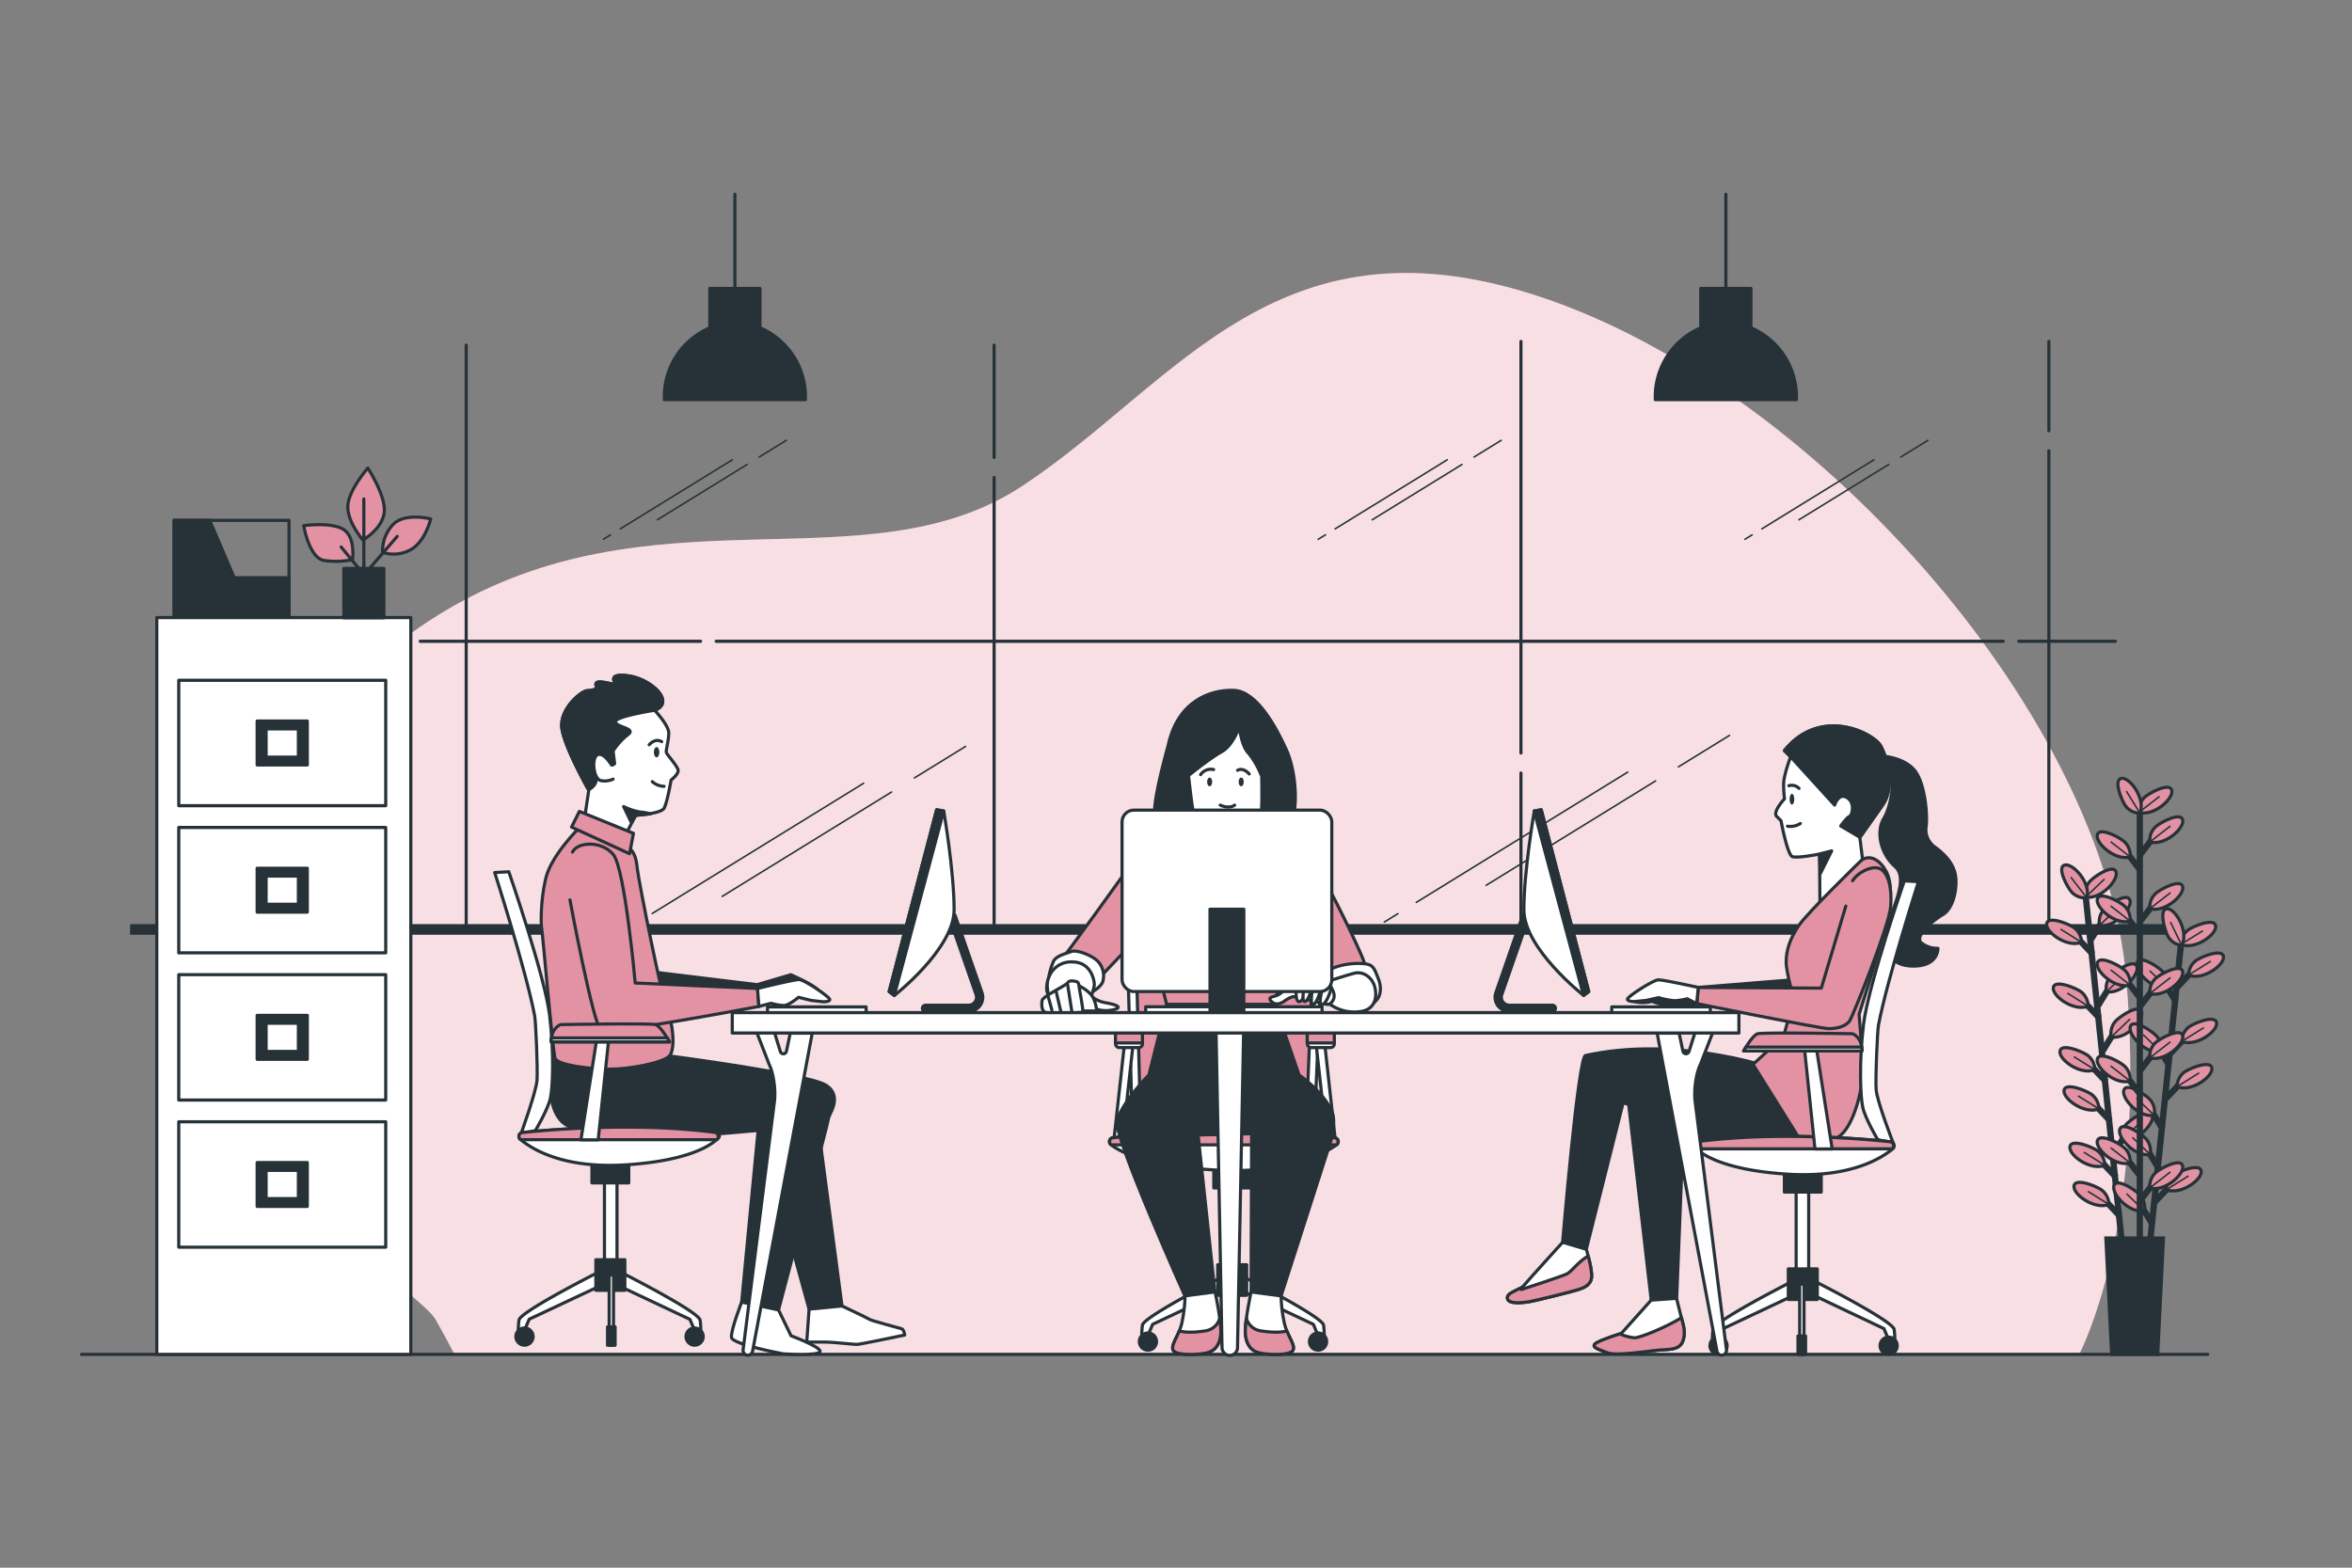 <svg xmlns="http://www.w3.org/2000/svg" viewBox="0 0 750 500"><rect x="0" y="0" width="750" height="500" fill="#808080" stroke="none"/><g id="freepik--background-simple--inject-87"><path d="M139,421c2.21,3.87,4.42,8,5.95,11H663c4.4-9,21.07-48.56,15-120-7-82-96-185-183-216s-119,26-169,59-118-1-186,41S68,319,90,361,135,414,139,421Z" style="fill:#E392A3"></path><path d="M139,421c2.21,3.87,4.42,8,5.95,11H663c4.4-9,21.07-48.56,15-120-7-82-96-185-183-216s-119,26-169,59-118-1-186,41S68,319,90,361,135,414,139,421Z" style="fill:#fff;opacity:0.7"></path></g><g id="freepik--Window--inject-87"><rect x="41.48" y="294.74" width="649.15" height="3.39" style="fill:#263238"></rect><line x1="485" y1="240.17" x2="485" y2="108.9" style="fill:none;stroke:#263238;stroke-linecap:round;stroke-linejoin:round"></line><line x1="485" y1="296.74" x2="485" y2="246.55" style="fill:none;stroke:#263238;stroke-linecap:round;stroke-linejoin:round"></line><line x1="317" y1="145.9" x2="317" y2="110.07" style="fill:none;stroke:#263238;stroke-linecap:round;stroke-linejoin:round"></line><line x1="317" y1="296.74" x2="317" y2="152.28" style="fill:none;stroke:#263238;stroke-linecap:round;stroke-linejoin:round"></line><line x1="653.34" y1="137.4" x2="653.34" y2="108.9" style="fill:none;stroke:#263238;stroke-linecap:round;stroke-linejoin:round"></line><line x1="653.34" y1="296.74" x2="653.34" y2="143.77" style="fill:none;stroke:#263238;stroke-linecap:round;stroke-linejoin:round"></line><line x1="148.66" y1="296.74" x2="148.66" y2="110.07" style="fill:none;stroke:#263238;stroke-linecap:round;stroke-linejoin:round"></line><line x1="643.74" y1="204.53" x2="674.57" y2="204.53" style="fill:none;stroke:#263238;stroke-linecap:round;stroke-linejoin:round"></line><line x1="228.37" y1="204.53" x2="638.78" y2="204.53" style="fill:none;stroke:#263238;stroke-linecap:round;stroke-linejoin:round"></line><line x1="134" y1="204.53" x2="223.41" y2="204.53" style="fill:none;stroke:#263238;stroke-linecap:round;stroke-linejoin:round"></line><line x1="422.66" y1="170.58" x2="420.35" y2="171.99" style="fill:none;stroke:#263238;stroke-linecap:round;stroke-linejoin:round;stroke-width:0.5px"></line><line x1="461.48" y1="146.65" x2="425.75" y2="168.67" style="fill:none;stroke:#263238;stroke-linecap:round;stroke-linejoin:round;stroke-width:0.5px"></line><line x1="466.19" y1="148.14" x2="437.57" y2="165.78" style="fill:none;stroke:#263238;stroke-linecap:round;stroke-linejoin:round;stroke-width:0.5px"></line><line x1="478.69" y1="140.44" x2="470.05" y2="145.76" style="fill:none;stroke:#263238;stroke-linecap:round;stroke-linejoin:round;stroke-width:0.5px"></line><line x1="194.7" y1="170.58" x2="192.4" y2="171.99" style="fill:none;stroke:#263238;stroke-linecap:round;stroke-linejoin:round;stroke-width:0.5px"></line><line x1="233.52" y1="146.65" x2="197.79" y2="168.67" style="fill:none;stroke:#263238;stroke-linecap:round;stroke-linejoin:round;stroke-width:0.5px"></line><line x1="238.23" y1="148.14" x2="209.61" y2="165.78" style="fill:none;stroke:#263238;stroke-linecap:round;stroke-linejoin:round;stroke-width:0.5px"></line><line x1="250.73" y1="140.44" x2="242.09" y2="145.76" style="fill:none;stroke:#263238;stroke-linecap:round;stroke-linejoin:round;stroke-width:0.5px"></line><line x1="558.73" y1="170.58" x2="556.43" y2="171.99" style="fill:none;stroke:#263238;stroke-linecap:round;stroke-linejoin:round;stroke-width:0.5px"></line><line x1="597.55" y1="146.65" x2="561.82" y2="168.67" style="fill:none;stroke:#263238;stroke-linecap:round;stroke-linejoin:round;stroke-width:0.5px"></line><line x1="602.26" y1="148.14" x2="573.64" y2="165.78" style="fill:none;stroke:#263238;stroke-linecap:round;stroke-linejoin:round;stroke-width:0.5px"></line><line x1="614.76" y1="140.44" x2="606.12" y2="145.76" style="fill:none;stroke:#263238;stroke-linecap:round;stroke-linejoin:round;stroke-width:0.5px"></line><line x1="275.4" y1="249.8" x2="207.98" y2="291.35" style="fill:none;stroke:#263238;stroke-linecap:round;stroke-linejoin:round;stroke-width:0.5px"></line><line x1="284.29" y1="252.61" x2="230.28" y2="285.9" style="fill:none;stroke:#263238;stroke-linecap:round;stroke-linejoin:round;stroke-width:0.5px"></line><line x1="307.88" y1="238.07" x2="291.57" y2="248.12" style="fill:none;stroke:#263238;stroke-linecap:round;stroke-linejoin:round;stroke-width:0.5px"></line><line x1="445.78" y1="291.4" x2="441.43" y2="294.08" style="fill:none;stroke:#263238;stroke-linecap:round;stroke-linejoin:round;stroke-width:0.5px"></line><line x1="519.04" y1="246.26" x2="451.62" y2="287.81" style="fill:none;stroke:#263238;stroke-linecap:round;stroke-linejoin:round;stroke-width:0.5px"></line><line x1="527.93" y1="249.06" x2="473.92" y2="282.35" style="fill:none;stroke:#263238;stroke-linecap:round;stroke-linejoin:round;stroke-width:0.5px"></line><line x1="551.52" y1="234.53" x2="535.21" y2="244.58" style="fill:none;stroke:#263238;stroke-linecap:round;stroke-linejoin:round;stroke-width:0.5px"></line></g><g id="freepik--Lamps--inject-87"><path d="M242.34,104.54V92h-16v12.57a23.9,23.9,0,0,0-14.51,22.34c0,.18,0,.37,0,.55h45c0-.18,0-.37,0-.55A23.89,23.89,0,0,0,242.34,104.54Z" style="fill:#263238;stroke:#263238;stroke-linecap:round;stroke-linejoin:round"></path><line x1="234.34" y1="91.97" x2="234.34" y2="61.97" style="fill:none;stroke:#263238;stroke-linecap:round;stroke-linejoin:round"></line><path d="M558.34,104.54V92h-16v12.57a23.9,23.9,0,0,0-14.51,22.34c0,.18,0,.37,0,.55h45c0-.18,0-.37,0-.55A23.89,23.89,0,0,0,558.34,104.54Z" style="fill:#263238;stroke:#263238;stroke-linecap:round;stroke-linejoin:round"></path><line x1="550.34" y1="91.97" x2="550.34" y2="61.97" style="fill:none;stroke:#263238;stroke-linecap:round;stroke-linejoin:round"></line></g><g id="freepik--Floor--inject-87"><line x1="26" y1="431.97" x2="704" y2="431.97" style="fill:none;stroke:#263238;stroke-linecap:round;stroke-linejoin:round"></line></g><g id="freepik--Plant--inject-87"><line x1="665.17" y1="286.71" x2="676.63" y2="396.5" style="fill:none;stroke:#263238;stroke-miterlimit:10;stroke-width:2px"></line><line x1="674.78" y1="375.49" x2="669.59" y2="370" style="fill:none;stroke:#263238;stroke-miterlimit:10;stroke-width:2px"></line><path d="M671.17,371.65a5.88,5.88,0,0,0-2.07-4.41c-1.33-1.19-8.35-4.14-9-1.67C659.36,368.26,666.54,373.54,671.17,371.65Z" style="fill:#E392A3;stroke:#263238;stroke-miterlimit:10"></path><line x1="671.17" y1="371.65" x2="664.49" y2="367.48" style="fill:none;stroke:#263238;stroke-miterlimit:10;stroke-width:0.5px"></line><line x1="676.09" y1="387.97" x2="670.89" y2="382.49" style="fill:none;stroke:#263238;stroke-miterlimit:10;stroke-width:2px"></line><path d="M672.47,384.13a5.86,5.86,0,0,0-2.07-4.4c-1.33-1.19-8.35-4.15-9-1.67C660.66,380.74,667.85,386,672.47,384.13Z" style="fill:#E392A3;stroke:#263238;stroke-miterlimit:10"></path><line x1="672.47" y1="384.13" x2="665.79" y2="379.97" style="fill:none;stroke:#263238;stroke-miterlimit:10;stroke-width:0.5px"></line><line x1="671.6" y1="345.02" x2="666.41" y2="339.53" style="fill:none;stroke:#263238;stroke-miterlimit:10;stroke-width:2px"></line><path d="M668,341.18a5.88,5.88,0,0,0-2.07-4.41c-1.33-1.19-8.35-4.14-9-1.67C656.18,337.79,663.36,343.07,668,341.18Z" style="fill:#E392A3;stroke:#263238;stroke-miterlimit:10"></path><line x1="667.99" y1="341.18" x2="661.31" y2="337.02" style="fill:none;stroke:#263238;stroke-miterlimit:10;stroke-width:0.5px"></line><line x1="672.91" y1="357.51" x2="667.71" y2="352.02" style="fill:none;stroke:#263238;stroke-miterlimit:10;stroke-width:2px"></line><path d="M669.29,353.66a5.86,5.86,0,0,0-2.07-4.4c-1.33-1.19-8.35-4.14-9-1.67C657.48,350.27,664.67,355.55,669.29,353.66Z" style="fill:#E392A3;stroke:#263238;stroke-miterlimit:10"></path><line x1="669.29" y1="353.66" x2="662.61" y2="349.5" style="fill:none;stroke:#263238;stroke-miterlimit:10;stroke-width:0.5px"></line><line x1="669.49" y1="324.74" x2="664.29" y2="319.25" style="fill:none;stroke:#263238;stroke-miterlimit:10;stroke-width:2px"></line><path d="M665.87,320.9a5.88,5.88,0,0,0-2.07-4.41c-1.33-1.19-8.35-4.14-9-1.67C654.06,317.51,661.25,322.78,665.87,320.9Z" style="fill:#E392A3;stroke:#263238;stroke-miterlimit:10"></path><line x1="665.87" y1="320.9" x2="659.19" y2="316.73" style="fill:none;stroke:#263238;stroke-miterlimit:10;stroke-width:0.5px"></line><line x1="667.36" y1="304.37" x2="662.17" y2="298.88" style="fill:none;stroke:#263238;stroke-miterlimit:10;stroke-width:2px"></line><path d="M663.75,300.52a5.91,5.91,0,0,0-2.07-4.4c-1.34-1.19-8.35-4.14-9-1.67C651.94,297.13,659.12,302.41,663.75,300.52Z" style="fill:#E392A3;stroke:#263238;stroke-miterlimit:10"></path><line x1="663.75" y1="300.52" x2="657.07" y2="296.36" style="fill:none;stroke:#263238;stroke-miterlimit:10;stroke-width:0.5px"></line><line x1="673.91" y1="368.1" x2="677.86" y2="361.66" style="fill:none;stroke:#263238;stroke-miterlimit:10;stroke-width:2px"></line><path d="M676.66,363.59a5.85,5.85,0,0,1,1.11-4.73c1.06-1.44,7.31-5.78,8.48-3.5C687.51,357.84,681.57,364.49,676.66,363.59Z" style="fill:#E392A3;stroke:#263238;stroke-miterlimit:10"></path><line x1="676.66" y1="363.59" x2="682.67" y2="357.85" style="fill:none;stroke:#263238;stroke-miterlimit:10;stroke-width:0.5px"></line><line x1="670.48" y1="335.24" x2="674.43" y2="328.8" style="fill:none;stroke:#263238;stroke-miterlimit:10;stroke-width:2px"></line><path d="M673.23,330.74a5.87,5.87,0,0,1,1.11-4.74c1.06-1.44,7.31-5.78,8.48-3.5C684.08,325,678.14,331.63,673.23,330.74Z" style="fill:#E392A3;stroke:#263238;stroke-miterlimit:10"></path><line x1="673.23" y1="330.74" x2="679.24" y2="324.99" style="fill:none;stroke:#263238;stroke-miterlimit:10;stroke-width:0.5px"></line><line x1="668.98" y1="320.8" x2="672.92" y2="314.36" style="fill:none;stroke:#263238;stroke-miterlimit:10;stroke-width:2px"></line><path d="M671.72,316.3a5.87,5.87,0,0,1,1.11-4.74c1.06-1.44,7.32-5.78,8.48-3.5C682.57,310.54,676.64,317.19,671.72,316.3Z" style="fill:#E392A3;stroke:#263238;stroke-miterlimit:10"></path><line x1="671.72" y1="316.3" x2="677.74" y2="310.55" style="fill:none;stroke:#263238;stroke-miterlimit:10;stroke-width:0.5px"></line><line x1="666.77" y1="299.64" x2="670.72" y2="293.2" style="fill:none;stroke:#263238;stroke-miterlimit:10;stroke-width:2px"></line><path d="M669.51,295.13a5.88,5.88,0,0,1,1.11-4.74c1.06-1.44,7.32-5.78,8.48-3.5C680.36,289.38,674.43,296,669.51,295.13Z" style="fill:#E392A3;stroke:#263238;stroke-miterlimit:10"></path><line x1="669.51" y1="295.13" x2="675.53" y2="289.38" style="fill:none;stroke:#263238;stroke-miterlimit:10;stroke-width:0.5px"></line><path d="M665.08,286.1a5.88,5.88,0,0,1,1.11-4.74c1.06-1.44,7.31-5.77,8.48-3.49C675.93,280.35,670,287,665.08,286.1Z" style="fill:#E392A3;stroke:#263238;stroke-miterlimit:10"></path><line x1="665.08" y1="286.1" x2="671.09" y2="280.35" style="fill:none;stroke:#263238;stroke-miterlimit:10;stroke-width:0.5px"></line><path d="M665.43,286.35a5.89,5.89,0,0,1-4.6-1.6c-1.32-1.21-5-7.88-2.59-8.8C660.84,275,666.83,281.55,665.43,286.35Z" style="fill:#E392A3;stroke:#263238;stroke-miterlimit:10"></path><line x1="665.43" y1="286.35" x2="660.34" y2="279.76" style="fill:none;stroke:#263238;stroke-miterlimit:10;stroke-width:0.5px"></line><line x1="695.39" y1="301.83" x2="684" y2="411.63" style="fill:none;stroke:#263238;stroke-miterlimit:10;stroke-width:2px"></line><line x1="686.52" y1="390.68" x2="682.57" y2="384.25" style="fill:none;stroke:#263238;stroke-miterlimit:10;stroke-width:2px"></line><path d="M683.77,386.18a5.88,5.88,0,0,0-1.11-4.74c-1.06-1.44-7.32-5.77-8.48-3.49C672.92,380.43,678.86,387.08,683.77,386.18Z" style="fill:#E392A3;stroke:#263238;stroke-miterlimit:10"></path><line x1="683.77" y1="386.18" x2="678.09" y2="380.73" style="fill:none;stroke:#263238;stroke-miterlimit:10;stroke-width:0.5px"></line><line x1="689.68" y1="360.21" x2="685.73" y2="353.78" style="fill:none;stroke:#263238;stroke-miterlimit:10;stroke-width:2px"></line><path d="M686.93,355.71a5.88,5.88,0,0,0-1.11-4.74c-1.06-1.44-7.32-5.77-8.48-3.49C676.08,350,682,356.61,686.93,355.71Z" style="fill:#E392A3;stroke:#263238;stroke-miterlimit:10"></path><line x1="686.93" y1="355.71" x2="681.25" y2="350.26" style="fill:none;stroke:#263238;stroke-miterlimit:10;stroke-width:0.5px"></line><line x1="688.39" y1="372.7" x2="684.43" y2="366.26" style="fill:none;stroke:#263238;stroke-miterlimit:10;stroke-width:2px"></line><path d="M685.64,368.2a5.9,5.9,0,0,0-1.12-4.74c-1.06-1.44-7.32-5.77-8.48-3.49C674.78,362.45,680.72,369.09,685.64,368.2Z" style="fill:#E392A3;stroke:#263238;stroke-miterlimit:10"></path><line x1="685.64" y1="368.2" x2="679.96" y2="362.75" style="fill:none;stroke:#263238;stroke-miterlimit:10;stroke-width:0.5px"></line><line x1="691.79" y1="339.93" x2="687.83" y2="333.49" style="fill:none;stroke:#263238;stroke-miterlimit:10;stroke-width:2px"></line><path d="M689,335.43a5.9,5.9,0,0,0-1.12-4.74c-1.06-1.44-7.32-5.77-8.48-3.49C678.18,329.68,684.12,336.32,689,335.43Z" style="fill:#E392A3;stroke:#263238;stroke-miterlimit:10"></path><line x1="689.04" y1="335.43" x2="683.36" y2="329.98" style="fill:none;stroke:#263238;stroke-miterlimit:10;stroke-width:0.5px"></line><line x1="693.9" y1="319.56" x2="689.95" y2="313.12" style="fill:none;stroke:#263238;stroke-miterlimit:10;stroke-width:2px"></line><path d="M691.15,315.05a5.85,5.85,0,0,0-1.11-4.73c-1.06-1.44-7.32-5.78-8.48-3.5C680.3,309.31,686.24,316,691.15,315.05Z" style="fill:#E392A3;stroke:#263238;stroke-miterlimit:10"></path><line x1="691.15" y1="315.05" x2="685.47" y2="309.6" style="fill:none;stroke:#263238;stroke-miterlimit:10;stroke-width:0.5px"></line><line x1="687.19" y1="383.28" x2="692.38" y2="377.79" style="fill:none;stroke:#263238;stroke-miterlimit:10;stroke-width:2px"></line><path d="M690.8,379.43a5.89,5.89,0,0,1,2.06-4.41c1.34-1.19,8.35-4.14,9-1.67C702.61,376,695.43,381.32,690.8,379.43Z" style="fill:#E392A3;stroke:#263238;stroke-miterlimit:10"></path><line x1="690.8" y1="379.43" x2="697.87" y2="375.04" style="fill:none;stroke:#263238;stroke-miterlimit:10;stroke-width:0.5px"></line><line x1="690.6" y1="350.42" x2="695.79" y2="344.93" style="fill:none;stroke:#263238;stroke-miterlimit:10;stroke-width:2px"></line><path d="M694.21,346.57a5.9,5.9,0,0,1,2.06-4.41c1.34-1.19,8.35-4.14,9-1.67C706,343.18,698.84,348.46,694.21,346.57Z" style="fill:#E392A3;stroke:#263238;stroke-miterlimit:10"></path><line x1="694.21" y1="346.57" x2="701.28" y2="342.18" style="fill:none;stroke:#263238;stroke-miterlimit:10;stroke-width:0.5px"></line><line x1="692.09" y1="335.98" x2="697.28" y2="330.49" style="fill:none;stroke:#263238;stroke-miterlimit:10;stroke-width:2px"></line><path d="M695.71,332.13a5.89,5.89,0,0,1,2.06-4.41c1.34-1.19,8.35-4.14,9-1.67C707.51,328.74,700.33,334,695.71,332.13Z" style="fill:#E392A3;stroke:#263238;stroke-miterlimit:10"></path><line x1="695.71" y1="332.13" x2="702.78" y2="327.74" style="fill:none;stroke:#263238;stroke-miterlimit:10;stroke-width:0.5px"></line><line x1="694.29" y1="314.81" x2="699.48" y2="309.32" style="fill:none;stroke:#263238;stroke-miterlimit:10;stroke-width:2px"></line><path d="M697.9,311a5.89,5.89,0,0,1,2.07-4.41c1.33-1.19,8.35-4.14,9-1.67C709.71,307.57,702.53,312.85,697.9,311Z" style="fill:#E392A3;stroke:#263238;stroke-miterlimit:10"></path><line x1="697.9" y1="310.96" x2="704.97" y2="306.57" style="fill:none;stroke:#263238;stroke-miterlimit:10;stroke-width:0.5px"></line><path d="M695.42,301.21a5.86,5.86,0,0,1,2.07-4.4c1.33-1.19,8.35-4.15,9-1.68C707.23,297.82,700.05,303.1,695.42,301.21Z" style="fill:#E392A3;stroke:#263238;stroke-miterlimit:10"></path><line x1="695.42" y1="301.21" x2="702.49" y2="296.83" style="fill:none;stroke:#263238;stroke-miterlimit:10;stroke-width:0.5px"></line><path d="M695.71,301.53a5.9,5.9,0,0,1-4.16-2.52c-1-1.45-3.25-8.73-.72-9.14C693.57,289.43,698.08,297.13,695.71,301.53Z" style="fill:#E392A3;stroke:#263238;stroke-miterlimit:10"></path><line x1="695.71" y1="301.53" x2="692.09" y2="294.04" style="fill:none;stroke:#263238;stroke-miterlimit:10;stroke-width:0.5px"></line><line x1="682.34" y1="257.12" x2="682.34" y2="395.96" style="fill:none;stroke:#263238;stroke-miterlimit:10;stroke-width:2px"></line><line x1="682.45" y1="375.09" x2="677.85" y2="369.09" style="fill:none;stroke:#263238;stroke-miterlimit:10;stroke-width:2px"></line><path d="M679.25,370.89a5.89,5.89,0,0,0-1.6-4.6c-1.2-1.32-7.87-5-8.79-2.59C667.86,366.29,674.45,372.29,679.25,370.89Z" style="fill:#E392A3;stroke:#263238;stroke-miterlimit:10"></path><line x1="679.25" y1="370.89" x2="673.04" y2="366.06" style="fill:none;stroke:#263238;stroke-miterlimit:10;stroke-width:0.5px"></line><line x1="682.45" y1="349" x2="677.85" y2="343" style="fill:none;stroke:#263238;stroke-miterlimit:10;stroke-width:2px"></line><path d="M679.25,344.8a5.89,5.89,0,0,0-1.6-4.6c-1.2-1.32-7.87-5-8.79-2.6C667.86,340.2,674.45,346.2,679.25,344.8Z" style="fill:#E392A3;stroke:#263238;stroke-miterlimit:10"></path><line x1="679.25" y1="344.8" x2="673.04" y2="339.97" style="fill:none;stroke:#263238;stroke-miterlimit:10;stroke-width:0.5px"></line><line x1="682.45" y1="318.36" x2="677.85" y2="312.37" style="fill:none;stroke:#263238;stroke-miterlimit:10;stroke-width:2px"></line><path d="M679.25,314.17a5.89,5.89,0,0,0-1.6-4.6c-1.2-1.32-7.87-5-8.79-2.6C667.86,309.57,674.45,315.56,679.25,314.17Z" style="fill:#E392A3;stroke:#263238;stroke-miterlimit:10"></path><line x1="679.25" y1="314.17" x2="673.04" y2="309.33" style="fill:none;stroke:#263238;stroke-miterlimit:10;stroke-width:0.5px"></line><line x1="682.45" y1="297.97" x2="677.85" y2="291.97" style="fill:none;stroke:#263238;stroke-miterlimit:10;stroke-width:2px"></line><path d="M679.25,293.77a5.86,5.86,0,0,0-1.6-4.59c-1.2-1.33-7.87-5-8.79-2.6C667.86,289.18,674.45,295.17,679.25,293.77Z" style="fill:#E392A3;stroke:#263238;stroke-miterlimit:10"></path><line x1="679.25" y1="293.77" x2="673.04" y2="288.94" style="fill:none;stroke:#263238;stroke-miterlimit:10;stroke-width:0.5px"></line><line x1="682.45" y1="277.49" x2="677.85" y2="271.49" style="fill:none;stroke:#263238;stroke-miterlimit:10;stroke-width:2px"></line><path d="M679.25,273.29a5.89,5.89,0,0,0-1.6-4.6c-1.2-1.32-7.87-5-8.79-2.59C667.86,268.69,674.45,274.69,679.25,273.29Z" style="fill:#E392A3;stroke:#263238;stroke-miterlimit:10"></path><line x1="679.25" y1="273.29" x2="673.04" y2="268.46" style="fill:none;stroke:#263238;stroke-miterlimit:10;stroke-width:0.5px"></line><line x1="682.35" y1="383.06" x2="686.94" y2="377.06" style="fill:none;stroke:#263238;stroke-miterlimit:10;stroke-width:2px"></line><path d="M685.54,378.86a5.89,5.89,0,0,1,1.6-4.6c1.21-1.32,7.88-5,8.8-2.6C696.94,374.26,690.34,380.26,685.54,378.86Z" style="fill:#E392A3;stroke:#263238;stroke-miterlimit:10"></path><line x1="685.54" y1="378.86" x2="692.12" y2="373.77" style="fill:none;stroke:#263238;stroke-miterlimit:10;stroke-width:0.5px"></line><line x1="682.35" y1="341.56" x2="686.94" y2="335.56" style="fill:none;stroke:#263238;stroke-miterlimit:10;stroke-width:2px"></line><path d="M685.54,337.36a5.89,5.89,0,0,1,1.6-4.6c1.21-1.32,7.88-5,8.8-2.59C696.94,332.76,690.34,338.76,685.54,337.36Z" style="fill:#E392A3;stroke:#263238;stroke-miterlimit:10"></path><line x1="685.54" y1="337.36" x2="692.12" y2="332.27" style="fill:none;stroke:#263238;stroke-miterlimit:10;stroke-width:0.5px"></line><line x1="682.35" y1="321.08" x2="686.94" y2="315.08" style="fill:none;stroke:#263238;stroke-miterlimit:10;stroke-width:2px"></line><path d="M685.54,316.88a5.89,5.89,0,0,1,1.6-4.6c1.21-1.32,7.88-5,8.8-2.6C696.94,312.28,690.34,318.28,685.54,316.88Z" style="fill:#E392A3;stroke:#263238;stroke-miterlimit:10"></path><line x1="685.54" y1="316.88" x2="692.12" y2="311.79" style="fill:none;stroke:#263238;stroke-miterlimit:10;stroke-width:0.5px"></line><line x1="682.35" y1="294" x2="686.94" y2="288.01" style="fill:none;stroke:#263238;stroke-miterlimit:10;stroke-width:2px"></line><path d="M685.54,289.81a5.89,5.89,0,0,1,1.6-4.6c1.21-1.32,7.88-5,8.8-2.6C696.94,285.21,690.34,291.21,685.54,289.81Z" style="fill:#E392A3;stroke:#263238;stroke-miterlimit:10"></path><line x1="685.54" y1="289.81" x2="692.12" y2="284.71" style="fill:none;stroke:#263238;stroke-miterlimit:10;stroke-width:0.5px"></line><line x1="682.35" y1="272.72" x2="686.94" y2="266.73" style="fill:none;stroke:#263238;stroke-miterlimit:10;stroke-width:2px"></line><path d="M685.54,268.52a5.87,5.87,0,0,1,1.6-4.59c1.21-1.33,7.88-5,8.8-2.6C696.94,263.93,690.34,269.92,685.54,268.52Z" style="fill:#E392A3;stroke:#263238;stroke-miterlimit:10"></path><line x1="685.54" y1="268.52" x2="692.12" y2="263.43" style="fill:none;stroke:#263238;stroke-miterlimit:10;stroke-width:0.5px"></line><path d="M682.07,259.08a5.87,5.87,0,0,1,1.6-4.59c1.2-1.32,7.87-5,8.79-2.6C693.46,254.49,686.87,260.48,682.07,259.08Z" style="fill:#E392A3;stroke:#263238;stroke-miterlimit:10"></path><line x1="682.07" y1="259.08" x2="688.65" y2="253.99" style="fill:none;stroke:#263238;stroke-miterlimit:10;stroke-width:0.5px"></line><path d="M682.39,259.37a5.9,5.9,0,0,1-4.4-2.07c-1.19-1.34-4.14-8.36-1.66-9C679,247.56,684.29,254.74,682.39,259.37Z" style="fill:#E392A3;stroke:#263238;stroke-miterlimit:10"></path><line x1="682.39" y1="259.37" x2="678.02" y2="252.29" style="fill:none;stroke:#263238;stroke-miterlimit:10;stroke-width:0.5px"></line><polygon points="688.05 431.98 673.35 431.98 671.51 394.84 689.89 394.84 688.05 431.98" style="fill:#263238;stroke:#263238;stroke-miterlimit:10"></polygon></g><g id="freepik--file-cabinet--inject-87"><rect x="50" y="196.97" width="81" height="235" style="fill:#fff;stroke:#263238;stroke-linecap:round;stroke-linejoin:round"></rect><rect x="57" y="216.97" width="66" height="40" style="fill:#fff;stroke:#263238;stroke-linecap:round;stroke-linejoin:round"></rect><rect x="82" y="229.97" width="16" height="14" style="fill:#263238;stroke:#263238;stroke-linecap:round;stroke-linejoin:round"></rect><rect x="84.86" y="232.48" width="10.29" height="9" style="fill:#fff;stroke:#263238;stroke-linecap:round;stroke-linejoin:round"></rect><rect x="57" y="263.91" width="66" height="40" style="fill:#fff;stroke:#263238;stroke-linecap:round;stroke-linejoin:round"></rect><rect x="82" y="276.91" width="16" height="14" style="fill:#263238;stroke:#263238;stroke-linecap:round;stroke-linejoin:round"></rect><rect x="84.86" y="279.41" width="10.29" height="9" style="fill:#fff;stroke:#263238;stroke-linecap:round;stroke-linejoin:round"></rect><rect x="57" y="310.85" width="66" height="40" style="fill:#fff;stroke:#263238;stroke-linecap:round;stroke-linejoin:round"></rect><rect x="82" y="323.85" width="16" height="14" style="fill:#263238;stroke:#263238;stroke-linecap:round;stroke-linejoin:round"></rect><rect x="84.86" y="326.35" width="10.29" height="9" style="fill:#fff;stroke:#263238;stroke-linecap:round;stroke-linejoin:round"></rect><rect x="57" y="357.78" width="66" height="40" style="fill:#fff;stroke:#263238;stroke-linecap:round;stroke-linejoin:round"></rect><rect x="82" y="370.78" width="16" height="14" style="fill:#263238;stroke:#263238;stroke-linecap:round;stroke-linejoin:round"></rect><rect x="84.86" y="373.28" width="10.29" height="9" style="fill:#fff;stroke:#263238;stroke-linecap:round;stroke-linejoin:round"></rect><rect x="55.53" y="165.95" width="36.63" height="30.67" style="fill:none;stroke:#263238;stroke-linecap:round;stroke-linejoin:round"></rect><polygon points="92.17 184.26 74.7 184.26 67.03 166.37 66.97 165.95 55.53 165.95 55.53 196.61 92.17 196.61 92.17 184.26" style="fill:#263238;stroke:#263238;stroke-linecap:round;stroke-linejoin:round"></polygon><rect x="109.63" y="181.28" width="12.78" height="15.76" style="fill:#263238;stroke:#263238;stroke-linecap:round;stroke-linejoin:round"></rect><path d="M115.7,172.2s5.43-2.85,6.71-8-5.11-14.91-5.11-14.91-6.39,7.24-6.39,12.36S115.7,172.2,115.7,172.2Z" style="fill:#E392A3;stroke:#263238;stroke-linecap:round;stroke-linejoin:round"></path><path d="M112.41,178.46s1-7-2.78-9.53-12.78-1.28-12.78-1.28,1.7,10.22,6.39,11.07A24.4,24.4,0,0,0,112.41,178.46Z" style="fill:#E392A3;stroke:#263238;stroke-linecap:round;stroke-linejoin:round"></path><path d="M122,176.17a12.3,12.3,0,0,1,3.41-8.95c3.83-3.83,11.93-1.7,11.93-1.7s-1.71,7.24-6.39,9.8A11.25,11.25,0,0,1,122,176.17Z" style="fill:#E392A3;stroke:#263238;stroke-linecap:round;stroke-linejoin:round"></path><line x1="114.74" y1="181.71" x2="108.78" y2="174.46" style="fill:none;stroke:#263238;stroke-linecap:round;stroke-linejoin:round"></line><polyline points="116.02 159.13 116.02 183.41 126.67 171.06" style="fill:none;stroke:#263238;stroke-linecap:round;stroke-linejoin:round"></polyline></g><g id="freepik--character-3--inject-87"><path d="M601.26,241.27s5.93.54,9.17,4.31,4.31,13.75,3.77,18.06a6.74,6.74,0,0,0,2.88,6.58c3,2.19,5.88,5.15,6.5,9.1.57,3.67-.52,10.27-4,12.35-4,2.43-9.43,7.28-6.74,9.17a8.13,8.13,0,0,0,5.12,1.62s.27,5.66-7.81,5.66-10-5.93-8.09-12.94,6.47-15.1,2.16-18.87S598,265.53,600.72,261s3.78-14.29,1.35-16.72S601.26,241.27,601.26,241.27Z" style="fill:#263238;stroke:#263238;stroke-linecap:round;stroke-linejoin:round"></path><path d="M519,349.26l7.54,65.41,8.11-.56,2-50,5-.56,31.59,2a45.79,45.79,0,0,1,5-.84c1.12,0,2.51-3.07-4.19-5.87S520.93,347,519.82,347,519,349.26,519,349.26Z" style="fill:#263238;stroke:#263238;stroke-linecap:round;stroke-linejoin:round"></path><path d="M562.86,340s-29-9.61-57.3-3.35c-2.32.51-7.27,59.54-7.27,59.54l7.55,2.23,11.74-46.68s49.2,14.26,59.26,12.86S562.86,340,562.86,340Z" style="fill:#263238;stroke:#263238;stroke-linecap:round;stroke-linejoin:round"></path><path d="M571,241.36s-2.24,5.87-2.24,8.66a37,37,0,0,0,.28,4.75s-3.91,4.2-2.51,5.6l1.4,1.39s2,10.9,3.63,11.46,8.66-.83,8.66-.83l.11,15.41L594.17,276l-1.12-8.95s3.36-4.75,7.27-10.34S602,242.2,599.76,238s-19.29-12.86-30.75,1.4Z" style="fill:#fff;stroke:#263238;stroke-linecap:round;stroke-linejoin:round"></path><polygon points="580.2 272.38 584.09 271.37 580.48 278.59 580.2 272.38" style="fill:#263238;stroke:#263238;stroke-linecap:round;stroke-linejoin:round"></polygon><path d="M599.76,238c-2.23-4.19-19.29-12.86-30.75,1.4l2,2,14,15.37s1.43-4.56,4.47-2c2,1.68,1.12,5.32.28,5.6s-2.8,3.07-2.8,3.07l6.15,3.63s3.36-4.75,7.27-10.34S602,242.2,599.76,238Z" style="fill:#263238;stroke:#263238;stroke-linecap:round;stroke-linejoin:round"></path><ellipse cx="571.41" cy="254.9" rx="0.75" ry="1.72" style="fill:#263238"></ellipse><path d="M570.44,250.6a3.17,3.17,0,0,1,3.23.86" style="fill:none;stroke:#263238;stroke-linecap:round;stroke-linejoin:round"></path><path d="M570,263.51a5.85,5.85,0,0,0,4.09-.86" style="fill:none;stroke:#263238;stroke-linecap:round;stroke-linejoin:round"></path><path d="M571.61,312.5l-30.08,2.43-9.67-.9s-13.32,4.53-10.72,5.4a10.44,10.44,0,0,0,5.62-.06,22.19,22.19,0,0,0,7.86,1.56,26.6,26.6,0,0,0,6.48-.87l33.56,5.05Z" style="fill:#263238;stroke:#263238;stroke-linecap:round;stroke-linejoin:round"></path><path d="M593.61,274.34s-17.33,16.77-20.12,21-3.92,7.82-3.92,11.46,2.52,11.74,2.52,11.74l-3.36,12L559,339.47l15.37,24.6s7,1.4,11.75-1.4,7.82-14.81,7.82-20.68-1.12-18.45-1.12-18.45,6.43-20.13,8.39-27.67,2.24-14.26.28-17.89S596.41,272.39,593.61,274.34Z" style="fill:#E392A3;stroke:#263238;stroke-linecap:round;stroke-linejoin:round"></path><path d="M526.52,414.67,517,425.29s-7.27,2.24-8.39,3.35,1.12,1.68,3.92,2.8,13.14-.56,16.49-.84,6.43,0,7.55-2.79,0-5.87-.28-7l-1.68-6.71Z" style="fill:#fff;stroke:#263238;stroke-linecap:round;stroke-linejoin:round"></path><path d="M516.55,425.44c-1.62.51-7,2.26-7.92,3.2-1.11,1.12,1.12,1.68,3.92,2.8s13.14-.56,16.49-.84,6.43,0,7.55-2.79,0-5.87-.28-7c0-.13-.08-.32-.14-.55-4.88,3.06-13.18,6.42-15,6.42A15.71,15.71,0,0,1,516.55,425.44Z" style="fill:#E392A3;stroke:#263238;stroke-linecap:round;stroke-linejoin:round"></path><path d="M498.29,396.22s-10.9,12-12.3,13.7-5.59,2.23-5.31,4.19,4.75,1.4,6.71,1.12,14.26-3.36,15.93-3.92,3.92-1.39,4.2-3.91-1.68-8.95-1.68-8.95Z" style="fill:#fff;stroke:#263238;stroke-linecap:round;stroke-linejoin:round"></path><path d="M507.52,407.4c.17-1.57-.53-4.66-1.07-6.77-2.75,1.34-5.4,5-6.76,5.65-1.68.84-14.54,5-14.54,5l-.58-.33c-1.76,1-4.1,1.65-3.89,3.13.28,1.95,4.75,1.4,6.71,1.12s14.26-3.36,15.93-3.92S507.24,409.92,507.52,407.4Z" style="fill:#E392A3;stroke:#263238;stroke-linecap:round;stroke-linejoin:round"></path><path d="M588.59,289l-7.81,26.15-39.25-.2-.43,5.13s39.41,8,42.1,8,5.66-.8,6.74-2.69,12.4-29.92,12.94-36.12-.81-10.78-3.24-12.13-7.27,1.08-8.89,3.77" style="fill:#E392A3;stroke:#263238;stroke-linecap:round;stroke-linejoin:round"></path><path d="M541.53,314.93s-11.11-2.45-12.73-2.41-9.85,5.34-9.84,6.15,2.18.76,2.18.76l3.76-.35,4-.9a25.89,25.89,0,0,0,5.14,1,23,23,0,0,0,4-.63l3,1.55Z" style="fill:#fff;stroke:#263238;stroke-linecap:round;stroke-linejoin:round"></path><path d="M611.75,281.2l-4.5-.25s-11.5,33.25-13,45.75-1,23-.25,26.5,4.75,10.25,4.75,10.25l5,1.25s-5.25-13.5-5.5-17.25.4-18.63.75-20.5C601.75,312.45,611.75,281.2,611.75,281.2Z" style="fill:#fff;stroke:#263238;stroke-linecap:round;stroke-linejoin:round"></path><path d="M571.5,408.7S546.75,421.2,546.25,424a23.32,23.32,0,0,0,0,6.25l.87-.88,2.38-5.62,22.25-10.5Z" style="fill:#fff;stroke:#263238;stroke-linecap:round;stroke-linejoin:round"></path><circle cx="548" cy="429.2" r="2.75" style="fill:#263238;stroke:#263238;stroke-linecap:round;stroke-linejoin:round"></circle><path d="M578.75,408.7S603.5,421.2,604,424a23.32,23.32,0,0,1,0,6.25l-.88-.88-2.37-5.62L578.5,413.2Z" style="fill:#fff;stroke:#263238;stroke-linecap:round;stroke-linejoin:round"></path><circle cx="602.25" cy="429.2" r="2.75" style="fill:#263238;stroke:#263238;stroke-linecap:round;stroke-linejoin:round"></circle><rect x="572.75" y="367.95" width="4" height="43.5" style="fill:#fff;stroke:#263238;stroke-linecap:round;stroke-linejoin:round"></rect><rect x="569" y="372.2" width="11.75" height="8" style="fill:#263238;stroke:#263238;stroke-linecap:round;stroke-linejoin:round"></rect><path d="M602.79,364.15c-8.65-.91-36.55-3.33-61.55,0a1.14,1.14,0,0,0-.62,2c2.66,2.51,10,7.07,29.13,8.32,19.73,1.29,29.81-4.76,33.73-8A1.28,1.28,0,0,0,602.79,364.15Z" style="fill:#fff;stroke:#263238;stroke-linecap:round;stroke-linejoin:round"></path><path d="M540.6,366.11l0,0a1.07,1.07,0,0,0,.76.3h62l0,0a1.29,1.29,0,0,0-.7-2.27c-8.67-.9-36.55-3.32-61.55,0A1.14,1.14,0,0,0,540.6,366.11Z" style="fill:#E392A3;stroke:#263238;stroke-linecap:round;stroke-linejoin:round"></path><rect x="570.25" y="404.7" width="9.25" height="9.75" style="fill:#263238;stroke:#263238;stroke-linecap:round;stroke-linejoin:round"></rect><rect x="573.88" y="409.57" width="1.38" height="22.38" style="fill:#fff;stroke:#263238;stroke-linecap:round;stroke-linejoin:round"></rect><rect x="573.34" y="426.11" width="2.42" height="5.86" style="fill:#263238;stroke:#263238;stroke-linecap:round;stroke-linejoin:round"></rect><polygon points="584.25 366.45 578.75 366.45 575.25 332.95 579 332.95 584.25 366.45" style="fill:#fff;stroke:#263238;stroke-linecap:round;stroke-linejoin:round"></polygon><path d="M593.75,335.2H556s2.75-5,4.5-5.5,30.25,0,30.25,0S593.75,330.7,593.75,335.2Z" style="fill:#E392A3;stroke:#263238;stroke-linecap:round;stroke-linejoin:round"></path><path d="M556,335.2h37.75a9.66,9.66,0,0,0-.09-1.25H556.74C556.29,334.67,556,335.2,556,335.2Z" style="fill:#fff;stroke:#263238;stroke-linecap:round;stroke-linejoin:round"></path></g><g id="freepik--character-2--inject-87"><path d="M416.11,279.45h-51a6.12,6.12,0,0,0-6.11,6.28l1.83,64.3-2,14.2h63.69l-3-14.2,2.73-64.21A6.11,6.11,0,0,0,416.11,279.45Z" style="fill:#fff;stroke:#263238;stroke-linecap:round;stroke-linejoin:round"></path><path d="M413.78,283.32H367.41a5.69,5.69,0,0,0-5.55,6l1.65,61L361.7,363.8h57.87l-2.72-13.48,2.48-60.95A5.7,5.7,0,0,0,413.78,283.32Z" style="fill:#E392A3;stroke:#263238;stroke-linecap:round;stroke-linejoin:round"></path><polygon points="358.5 333.63 355.25 363.13 358 363.13 361.25 333.63 358.5 333.63" style="fill:#fff;stroke:#263238;stroke-linecap:round;stroke-linejoin:round"></polygon><polygon points="422.5 333.63 425.75 363.13 423 363.13 419.75 333.63 422.5 333.63" style="fill:#fff;stroke:#263238;stroke-linecap:round;stroke-linejoin:round"></polygon><rect x="355.7" y="328.08" width="8.61" height="6.03" rx="1.14" style="fill:#fff;stroke:#263238;stroke-linecap:round;stroke-linejoin:round"></rect><path d="M363.17,328.08h-6.34a1.13,1.13,0,0,0-1.13,1.14v3.42h8.6v-3.42A1.13,1.13,0,0,0,363.17,328.08Z" style="fill:#E392A3;stroke:#263238;stroke-linecap:round;stroke-linejoin:round"></path><rect x="416.87" y="328.08" width="8.61" height="6.03" rx="1.14" style="fill:#fff;stroke:#263238;stroke-linecap:round;stroke-linejoin:round"></rect><path d="M424.34,328.08H418a1.14,1.14,0,0,0-1.14,1.14v3.42h8.61v-3.42A1.14,1.14,0,0,0,424.34,328.08Z" style="fill:#E392A3;stroke:#263238;stroke-linecap:round;stroke-linejoin:round"></path><path d="M389.55,407.38s-24.75,12.5-25.25,15.25a23.32,23.32,0,0,0,0,6.25l.87-.87,2.38-5.63,22.25-10.5Z" style="fill:#fff;stroke:#263238;stroke-linecap:round;stroke-linejoin:round"></path><circle cx="366.05" cy="427.88" r="2.75" style="fill:#263238;stroke:#263238;stroke-linecap:round;stroke-linejoin:round"></circle><path d="M396.8,407.38s24.75,12.5,25.25,15.25a23.32,23.32,0,0,1,0,6.25l-.88-.87-2.37-5.63-22.25-10.5Z" style="fill:#fff;stroke:#263238;stroke-linecap:round;stroke-linejoin:round"></path><circle cx="420.3" cy="427.88" r="2.75" style="fill:#263238;stroke:#263238;stroke-linecap:round;stroke-linejoin:round"></circle><rect x="390.8" y="366.63" width="4" height="43.5" style="fill:#fff;stroke:#263238;stroke-linecap:round;stroke-linejoin:round"></rect><rect x="387.05" y="370.88" width="11.75" height="8" style="fill:#263238;stroke:#263238;stroke-linecap:round;stroke-linejoin:round"></rect><path d="M425.55,362.85c-9.72-.9-41.84-3.35-70.68,0a1.26,1.26,0,0,0-.61,2.25c3.32,2.55,11.94,6.85,33.15,8.05,22.67,1.29,34.25-4.76,38.76-8A1.25,1.25,0,0,0,425.55,362.85Z" style="fill:#fff;stroke:#263238;stroke-linecap:round;stroke-linejoin:round"></path><path d="M354.24,365.06l.1.07h71.79l.05,0a1.25,1.25,0,0,0-.63-2.25c-9.73-.9-41.84-3.35-70.68,0A1.25,1.25,0,0,0,354.24,365.06Z" style="fill:#E392A3;stroke:#263238;stroke-linecap:round;stroke-linejoin:round"></path><rect x="388.3" y="403.38" width="9.25" height="9.75" style="fill:#263238;stroke:#263238;stroke-linecap:round;stroke-linejoin:round"></rect><rect x="391.92" y="408.26" width="1.38" height="22.38" style="fill:#fff;stroke:#263238;stroke-linecap:round;stroke-linejoin:round"></rect><rect x="391.39" y="424.8" width="2.42" height="5.86" style="fill:#263238;stroke:#263238;stroke-linecap:round;stroke-linejoin:round"></rect><path d="M372,320.32l-5.64,22.49s-9.32,9.55-10.15,15,21.64,55.54,21.64,55.54l9.57-1.25L382.05,362l17.06-.42-.17,50.5,9.57,1.25,15.86-49.42s1.78-5.92.39-9.28c-2.65-6.45-10.5-11.78-10.5-11.78l-7.75-22.51Z" style="fill:#263238;stroke:#263238;stroke-linecap:round;stroke-linejoin:round"></path><path d="M377.89,413.31a46.09,46.09,0,0,1-1.08,8.89c-1,4.07-3.82,7.13-2.55,8.66s8.4,1.27,10.95.51,4.08-3.06,4.08-6.88-1.83-12.43-1.83-12.43Z" style="fill:#fff;stroke:#263238;stroke-linecap:round;stroke-linejoin:round"></path><path d="M374.26,430.86c1.27,1.53,8.4,1.27,10.95.51s4.08-3.06,4.08-6.88a31,31,0,0,0-.35-4,5.58,5.58,0,0,1-4.75,4c-4.8.74-7.19.27-8.14,0C374.85,427.4,373.23,429.63,374.26,430.86Z" style="fill:#E392A3;stroke:#263238;stroke-linecap:round;stroke-linejoin:round"></path><path d="M408.51,413.31a45.21,45.21,0,0,0,1.08,8.89c1,4.07,3.82,7.13,2.55,8.66s-8.41,1.27-10.95.51-4.08-3.06-4.08-6.88,1.83-12.43,1.83-12.43Z" style="fill:#fff;stroke:#263238;stroke-linecap:round;stroke-linejoin:round"></path><path d="M412.14,430.86c-1.28,1.53-8.41,1.27-10.95.51s-4.08-3.06-4.08-6.88a32.67,32.67,0,0,1,.34-4,5.59,5.59,0,0,0,4.75,4c4.81.74,7.19.27,8.14,0C411.54,427.4,413.16,429.63,412.14,430.86Z" style="fill:#E392A3;stroke:#263238;stroke-linecap:round;stroke-linejoin:round"></path><path d="M378.77,267.75s-15.76,4.83-17.23,6.72-21.44,30.06-24.39,33.21-3.57,6.72-3.36,8.2,2.31,5,2.31,5h8.62l6.1-9.25,15.05-15.87L372,320.32h34.47l5.14-25.41S422.49,313.35,422.7,314s3.36,6.1,9.24,5.68,5.05-8.2,2.32-14.71-13.45-28.58-16.61-31.53-20.17-6.72-20.17-6.72Z" style="fill:#E392A3;stroke:#263238;stroke-linecap:round;stroke-linejoin:round"></path><path d="M421.14,313s-2.75-.35,1.85-3.18,11-2.75,13-2.3,2.39,1.76,3.54,4.68.62,5.58-.62,6.82-1.06,1.77-5.22.71a41.82,41.82,0,0,1-10.35-4.61A5.11,5.11,0,0,1,421.14,313Z" style="fill:#fff;stroke:#263238;stroke-linecap:round;stroke-linejoin:round"></path><path d="M421.57,313.61s7.53-2.52,10.36-3.22,5.84,1.41,6.55,4.77-.36,6.55-4,7.35a13.36,13.36,0,0,1-9.29-1.51c-2-1.23-5.49-3.09-5.49-3.09Z" style="fill:#fff;stroke:#263238;stroke-linecap:round;stroke-linejoin:round"></path><path d="M413.79,313.22s-2.21.88-2.65,1.15-2.57,2.56-3.89,3.09-3.28.54-1.77,2,3.36.35,4.24-.27a8.71,8.71,0,0,1,2.57-1.32,22.22,22.22,0,0,1,2.39.35c.35.09,5.84,1.51,7.25,1.86s2.21.62,3.19-1.15-.53-4.25-1.68-5S413.79,313.22,413.79,313.22Z" style="fill:#fff;stroke:#263238;stroke-linecap:round;stroke-linejoin:round"></path><path d="M416.39,311.88s-2.94-.84-2.94.21-.84,8,1.05,7.36S416.39,311.88,416.39,311.88Z" style="fill:#fff;stroke:#263238;stroke-linecap:round;stroke-linejoin:round"></path><path d="M416.39,311.88s-1.68,7.36-.42,7.57,2.73-5.05,2.94-6.73S417,311,416.39,311.88Z" style="fill:#fff;stroke:#263238;stroke-linecap:round;stroke-linejoin:round"></path><path d="M419.05,312.77s-1.69,7.35-.42,7.56,2.73-5,2.94-6.72S419.68,311.93,419.05,312.77Z" style="fill:#fff;stroke:#263238;stroke-linecap:round;stroke-linejoin:round"></path><path d="M421.9,314.5s-1.72,5.72-.43,5.88,2.8-3.92,3-5.23S422.54,313.85,421.9,314.5Z" style="fill:#fff;stroke:#263238;stroke-linecap:round;stroke-linejoin:round"></path><path d="M334.42,311.8a20.5,20.5,0,0,1,1.58-5.32c1-1.73,3.89-2.31,5.61-3s6.77,1.29,8.5,3.16a6.78,6.78,0,0,1,1.58,6.33c-.58,1.87-3.6,3.6-4,3.6s-3.17-4.46-5.76-4.75A60,60,0,0,0,334.42,311.8Z" style="fill:#fff;stroke:#263238;stroke-linecap:round;stroke-linejoin:round"></path><path d="M334.42,311.8a7.51,7.51,0,0,1,7.48-5c6.05,0,7.05,5.91,7.05,7.2s-1.72,6.48-3,6.91-8.57.82-9.83.05S333.12,314.54,334.42,311.8Z" style="fill:#fff;stroke:#263238;stroke-linecap:round;stroke-linejoin:round"></path><path d="M348.52,318.13a9.47,9.47,0,0,0,4.32,1.73c3,.58,4.89,1.3,2.88,2a10.48,10.48,0,0,1-5,.28,13.21,13.21,0,0,1-2.45-.72Z" style="fill:#fff;stroke:#263238;stroke-linecap:round;stroke-linejoin:round"></path><path d="M344.06,314.39s3.31,1.59,4.46,3.74a10.22,10.22,0,0,1,1.15,4.32h-6Z" style="fill:#fff;stroke:#263238;stroke-linecap:round;stroke-linejoin:round"></path><path d="M342.91,313s-1.87-.57-2.45.43-8.06,4.32-8.2,5.76-.14,3.45,1.3,3.74,11.22.15,11.65-.14-1.15-7.77-1.15-8.35S343.77,313,342.91,313Z" style="fill:#fff;stroke:#263238;stroke-linecap:round;stroke-linejoin:round"></path><line x1="340.46" y1="314.1" x2="341.76" y2="322.45" style="fill:#fff;stroke:#263238;stroke-linecap:round;stroke-linejoin:round"></line><line x1="336.72" y1="315.98" x2="338.31" y2="322.74" style="fill:#fff;stroke:#263238;stroke-linecap:round;stroke-linejoin:round"></line><line x1="334.13" y1="317.41" x2="335.43" y2="322.16" style="fill:#fff;stroke:#263238;stroke-linecap:round;stroke-linejoin:round"></line><path d="M372.52,237.67S367.89,254,368.2,259s14.19,11.1,22.82,12.33,20.66-8.94,21.59-12.33.61-13.26-2.47-20-9.25-18.5-16.65-18.81S375.6,223.49,372.52,237.67Z" style="fill:#263238;stroke:#263238;stroke-linecap:round;stroke-linejoin:round"></path><path d="M386.55,263.55s-6.31.84-6.31,1.68-2.52,2.73-2.52,2.73l2.1,16.18,12.4-7.14,10.72,7.56.42-15.76-6.3-5.25Z" style="fill:#fff;stroke:#263238;stroke-linecap:round;stroke-linejoin:round"></path><polygon points="382.76 259.34 382.13 270.27 391.17 283.51 399.16 270.27 398.32 259.76 382.76 259.34" style="fill:#fff;stroke:#263238;stroke-linecap:round;stroke-linejoin:round"></polygon><path d="M379,247.36s6.73-5.46,10.51-7.56,5.67-8,5.67-8,.63,5.88,2.74,8.2a24.28,24.28,0,0,1,3.57,5.67l.84,1.89s.21,10.72-.21,11.35-5.68,6.94-8,7.36-5,.21-6.3-.84-6.94-5.47-7.36-6.94S379,247.36,379,247.36Z" style="fill:#fff;stroke:#263238;stroke-linecap:round;stroke-linejoin:round"></path><path d="M386.54,249.38c0,.77-.36,1.39-.81,1.39s-.81-.62-.81-1.39.37-1.39.81-1.39S386.54,248.61,386.54,249.38Z" style="fill:#263238"></path><ellipse cx="395.79" cy="249.38" rx="0.81" ry="1.39" style="fill:#263238"></ellipse><path d="M389.09,256.78s2.77,1.39,4.62,0" style="fill:none;stroke:#263238;stroke-linecap:round;stroke-linejoin:round"></path><path d="M388.16,259.56s3.93,1.38,6.48-.23" style="fill:none;stroke:#263238;stroke-linecap:round;stroke-linejoin:round"></path><path d="M382.84,247.07a3.92,3.92,0,0,1,4.16-1.62" style="fill:none;stroke:#263238;stroke-linecap:round;stroke-linejoin:round"></path><path d="M394.64,245.68s1.62-1.16,3.7,1.16" style="fill:none;stroke:#263238;stroke-linecap:round;stroke-linejoin:round"></path></g><g id="freepik--character-1--inject-87"><polygon points="260.75 358.04 268.5 416.54 258 417.54 249 384.79 260.75 358.04" style="fill:#263238;stroke:#263238;stroke-linecap:round;stroke-linejoin:round"></polygon><path d="M213.5,336.79s44,5.75,49.75,9.25,1,9.5,1,10.5-16,61.25-16,61.25l-11.75-2.5,5.25-54.75-11.5,1s-42.25-.25-48.5-2.25-7-12.75-5.75-16.75,1-5,1-5Z" style="fill:#263238;stroke:#263238;stroke-linecap:round;stroke-linejoin:round"></path><path d="M207.27,309.89l34.19,4.16,10.7-3.17s10.37,4.47,8.85,5.86-6.84-1.76-6.84-1.76-6,6.15-8.37,5a14.26,14.26,0,0,0-4.91-1.24l-30.34,2Z" style="fill:#263238;stroke:#263238;stroke-linecap:round;stroke-linejoin:round"></path><path d="M184.75,264s-9,8.75-10.75,16.25-1.5,15-1.25,16,3.5,39,4.25,41.25,11.25,3.5,17.5,3.5,17-2,19-4.25,1-10.75-.75-14.75-9-40.5-9.5-44.75-.75-5-3.75-8.25S190,262.54,184.75,264Z" style="fill:#E392A3;stroke:#263238;stroke-linecap:round;stroke-linejoin:round"></path><path d="M208.75,226.54s4.5,4.75,4.5,7.25-1,5.5-.75,6.25,3.75,4.5,3.75,5.75-2.25,3-2.25,3-1.25,7.25-2.25,9-9,2.25-9,2.25l-4.5,8.5-12-6.5,1.5-10s-7.25-12.75-8.5-19.25,6.25-12.5,8-12.5a8.14,8.14,0,0,0,3.25-.75s-1.25-1.75.25-2,6,1,6,1-4-4,3.5-3S215.5,224,208.75,226.54Z" style="fill:#fff;stroke:#263238;stroke-linecap:round;stroke-linejoin:round"></path><path d="M207.43,259.57a16,16,0,0,0-3.31-.58,19.5,19.5,0,0,1-5.26-1.75l2.34,4.86,1.55-2.06Z" style="fill:#263238;stroke:#263238;stroke-linecap:round;stroke-linejoin:round"></path><path d="M208.75,226.54c6.75-2.5-1-10-8.5-11s-3.5,3-3.5,3-4.5-1.25-6-1-.25,2-.25,2a8.14,8.14,0,0,1-3.25.75c-1.75,0-9.25,6-8,12.5,1.17,6.09,7.61,17.67,8.42,19.1,1.48-.78,2.82-2.21,2.33-3.85-.75-2.5,1.75-7.25,1.75-7.25a11.29,11.29,0,0,0,2.25,2.75c1.25,1,2,0,2,0l-.5-4a21.15,21.15,0,0,1,4.75-5.25c2.75-2-3.5-2.25-4-4S208.75,226.54,208.75,226.54Z" style="fill:#263238;stroke:#263238;stroke-linecap:round;stroke-linejoin:round"></path><path d="M195,244s-2.5-4.25-4.5-3.25-1.25,8,1.25,8.25a6.49,6.49,0,0,0,3.75-.5" style="fill:#fff;stroke:#263238;stroke-linecap:round;stroke-linejoin:round"></path><ellipse cx="209.38" cy="239.91" rx="0.88" ry="1.63" style="fill:#263238"></ellipse><path d="M207,237.54s1.75-2.25,4-1" style="fill:none;stroke:#263238;stroke-linecap:round;stroke-linejoin:round"></path><path d="M208,249.29a5.74,5.74,0,0,0,3.75,1.5" style="fill:none;stroke:#263238;stroke-linecap:round;stroke-linejoin:round"></path><polygon points="184.75 258.79 182.25 263.79 200.75 272.29 202 265.79 184.75 258.79" style="fill:#E392A3;stroke:#263238;stroke-linecap:round;stroke-linejoin:round"></polygon><path d="M248.25,417.79l4,8.25s9.5,3.5,9.25,5-11.75.75-11.75.75-16.25-3-16.5-5.25,3.25-11.25,3.25-11.25Z" style="fill:#fff;stroke:#263238;stroke-linecap:round;stroke-linejoin:round"></path><path d="M268.5,416.54s8,3.75,8.75,4.25,9.5,2.75,10.25,3,1,2,1,2-14.25,3-15.25,3-8-.75-9.75-.75h-6.25l.75-10.5Z" style="fill:#fff;stroke:#263238;stroke-linecap:round;stroke-linejoin:round"></path><path d="M181.75,287s7.5,40.5,10,41.75S242,321,242,321l-.4-5.74-39.05-1.74s-3.25-36.5-7-41-11.5-4-13-.75" style="fill:#E392A3;stroke:#263238;stroke-linecap:round;stroke-linejoin:round"></path><path d="M241.55,315.28s11.72-2.92,13.33-2.85,9.74,5.55,9.71,6.36-2.19.71-2.19.71l-3.76-.43-4-1s-3.19,2.71-4.81,2.64a23.47,23.47,0,0,1-4-.72L242,321Z" style="fill:#fff;stroke:#263238;stroke-linecap:round;stroke-linejoin:round"></path><path d="M157.75,278.29l4.5-.25s11.5,33.25,13,45.75,1,23,.25,26.5-4.75,10.25-4.75,10.25L166,362s5-13.75,5.25-17.5-.4-18.63-.75-20.5C167.75,309.54,157.75,278.29,157.75,278.29Z" style="fill:#fff;stroke:#263238;stroke-linecap:round;stroke-linejoin:round"></path><path d="M198,405.79s24.75,12.5,25.25,15.25a23.32,23.32,0,0,1,0,6.25l-.87-.88L220,420.79l-22.25-10.5Z" style="fill:#fff;stroke:#263238;stroke-linecap:round;stroke-linejoin:round"></path><circle cx="221.5" cy="426.29" r="2.75" style="fill:#263238;stroke:#263238;stroke-linecap:round;stroke-linejoin:round"></circle><path d="M190.75,405.79S166,418.29,165.5,421a23.32,23.32,0,0,0,0,6.25l.88-.88,2.37-5.62L191,410.29Z" style="fill:#fff;stroke:#263238;stroke-linecap:round;stroke-linejoin:round"></path><circle cx="167.25" cy="426.29" r="2.75" style="fill:#263238;stroke:#263238;stroke-linecap:round;stroke-linejoin:round"></circle><rect x="192.75" y="365.04" width="4" height="43.5" transform="translate(389.5 773.57) rotate(180)" style="fill:#fff;stroke:#263238;stroke-linecap:round;stroke-linejoin:round"></rect><rect x="188.75" y="369.29" width="11.75" height="8" transform="translate(389.25 746.57) rotate(180)" style="fill:#263238;stroke:#263238;stroke-linecap:round;stroke-linejoin:round"></rect><path d="M166.55,361.25c8.5-.9,36.73-3.38,61.95,0a1,1,0,0,1,.58,1.73c-2.48,2.46-9.73,7.23-29.33,8.52-19.93,1.3-30-4.89-33.85-8.13A1.22,1.22,0,0,1,166.55,361.25Z" style="fill:#fff;stroke:#263238;stroke-linecap:round;stroke-linejoin:round"></path><path d="M228.56,363.5l0,0H166.06l-.17-.14a1.23,1.23,0,0,1,.67-2.15c8.43-.89,36.25-3.34,61.29-.05A1.32,1.32,0,0,1,228.56,363.5Z" style="fill:#E392A3;stroke:#263238;stroke-linecap:round;stroke-linejoin:round"></path><rect x="190" y="401.79" width="9.25" height="9.75" transform="translate(389.25 813.32) rotate(180)" style="fill:#263238;stroke:#263238;stroke-linecap:round;stroke-linejoin:round"></rect><rect x="194.25" y="406.66" width="1.38" height="22.38" transform="translate(389.88 835.7) rotate(180)" style="fill:#fff;stroke:#263238;stroke-linecap:round;stroke-linejoin:round"></rect><rect x="193.74" y="423.2" width="2.42" height="5.86" transform="translate(389.89 852.26) rotate(180)" style="fill:#263238;stroke:#263238;stroke-linecap:round;stroke-linejoin:round"></rect><polygon points="185.25 363.54 190.75 363.54 194.25 330.04 190.5 330.04 185.25 363.54" style="fill:#fff;stroke:#263238;stroke-linecap:round;stroke-linejoin:round"></polygon><path d="M175.75,332.29H213.5s-2.75-5-4.5-5.5-30.25,0-30.25,0S175.75,327.79,175.75,332.29Z" style="fill:#E392A3;stroke:#263238;stroke-linecap:round;stroke-linejoin:round"></path><path d="M213.5,332.29H175.75a9.4,9.4,0,0,1,.09-1.25h36.92C213.21,331.76,213.5,332.29,213.5,332.29Z" style="fill:#fff;stroke:#263238;stroke-linecap:round;stroke-linejoin:round"></path></g><g id="freepik--Devices--inject-87"><rect x="365.35" y="321.09" width="56.24" height="1.97" transform="translate(786.93 644.16) rotate(180)" style="fill:#fff;stroke:#263238;stroke-linecap:round;stroke-linejoin:round"></rect><rect x="357.8" y="258.38" width="66.88" height="57.86" rx="3.75" style="fill:#fff;stroke:#263238;stroke-linecap:round;stroke-linejoin:round"></rect><rect x="385.84" y="289.98" width="10.79" height="33.05" style="fill:#263238;stroke:#263238;stroke-linecap:round;stroke-linejoin:round"></rect><rect x="513.95" y="321.14" width="31.44" height="1.87" style="fill:#fff;stroke:#263238;stroke-linecap:round;stroke-linejoin:round"></rect><path d="M495,322.6H481.29a4.55,4.55,0,0,1-4.54-4.3,4.81,4.81,0,0,1,.18-1.51l8.59-24.71a1,1,0,0,1,1.89.66l-8.58,24.66a2.78,2.78,0,0,0-.08.79,2.55,2.55,0,0,0,2.54,2.41H495a1,1,0,0,1,0,2Z" style="fill:#263238;stroke:#263238;stroke-linecap:round;stroke-linejoin:round"></path><path d="M491.46,258.27l15.15,58L505,317.49s-19.06-14.91-19.06-27.34,3.32-31.49,3.32-31.49Z" style="fill:#fff;stroke:#263238;stroke-linecap:round;stroke-linejoin:round"></path><polygon points="491.46 258.27 489.2 258.66 504.95 317.49 506.61 316.25 491.46 258.27" style="fill:#263238;stroke:#263238;stroke-linecap:round;stroke-linejoin:round"></polygon><rect x="244.75" y="321.14" width="31.44" height="1.87" transform="translate(520.93 644.16) rotate(180)" style="fill:#fff;stroke:#263238;stroke-linecap:round;stroke-linejoin:round"></rect><path d="M295.13,322.6h13.71a4.54,4.54,0,0,0,4.54-4.3,4.81,4.81,0,0,0-.18-1.51l-8.59-24.71a1,1,0,0,0-1.89.66l8.58,24.66a2.78,2.78,0,0,1,.08.79,2.55,2.55,0,0,1-2.54,2.41H295.13a1,1,0,0,0,0,2Z" style="fill:#263238;stroke:#263238;stroke-linecap:round;stroke-linejoin:round"></path><path d="M298.67,258.27l-15.14,58,1.65,1.24s19.06-14.91,19.06-27.34-3.31-31.49-3.31-31.49Z" style="fill:#fff;stroke:#263238;stroke-linecap:round;stroke-linejoin:round"></path><polygon points="298.67 258.27 300.93 258.66 285.18 317.49 283.53 316.25 298.67 258.27" style="fill:#263238;stroke:#263238;stroke-linecap:round;stroke-linejoin:round"></polygon></g><g id="freepik--Table--inject-87"><path d="M241,328.45l4.26,11c1.52,3.11,2.11,8.4,1.7,11.84l-10,79.21a1.53,1.53,0,0,0,1.51,1.72h0a1.54,1.54,0,0,0,1.51-1.25L259,329.51h-7l-1.23,5.83a1,1,0,0,1-1.91.1L246.55,328Z" style="fill:#fff;stroke:#263238;stroke-linecap:round;stroke-linejoin:round"></path><path d="M546.49,328.45l-4.26,11c-1.51,3.11-2.1,8.4-1.7,11.84l10,79.21a1.54,1.54,0,0,1-1.52,1.72h0a1.54,1.54,0,0,1-1.5-1.25L528.43,329.51h7l1.23,5.83a1,1,0,0,0,1.9.1l2.37-7.43Z" style="fill:#fff;stroke:#263238;stroke-linecap:round;stroke-linejoin:round"></path><path d="M392.17,432.28h0a2.49,2.49,0,0,1-2.49-2.44l-1.95-103.3h8.88l-2,103.3A2.48,2.48,0,0,1,392.17,432.28Z" style="fill:#fff;stroke:#263238;stroke-linecap:round;stroke-linejoin:round"></path><rect x="233.5" y="322.97" width="321" height="6.5" style="fill:#fff;stroke:#263238;stroke-linecap:round;stroke-linejoin:round"></rect></g></svg>